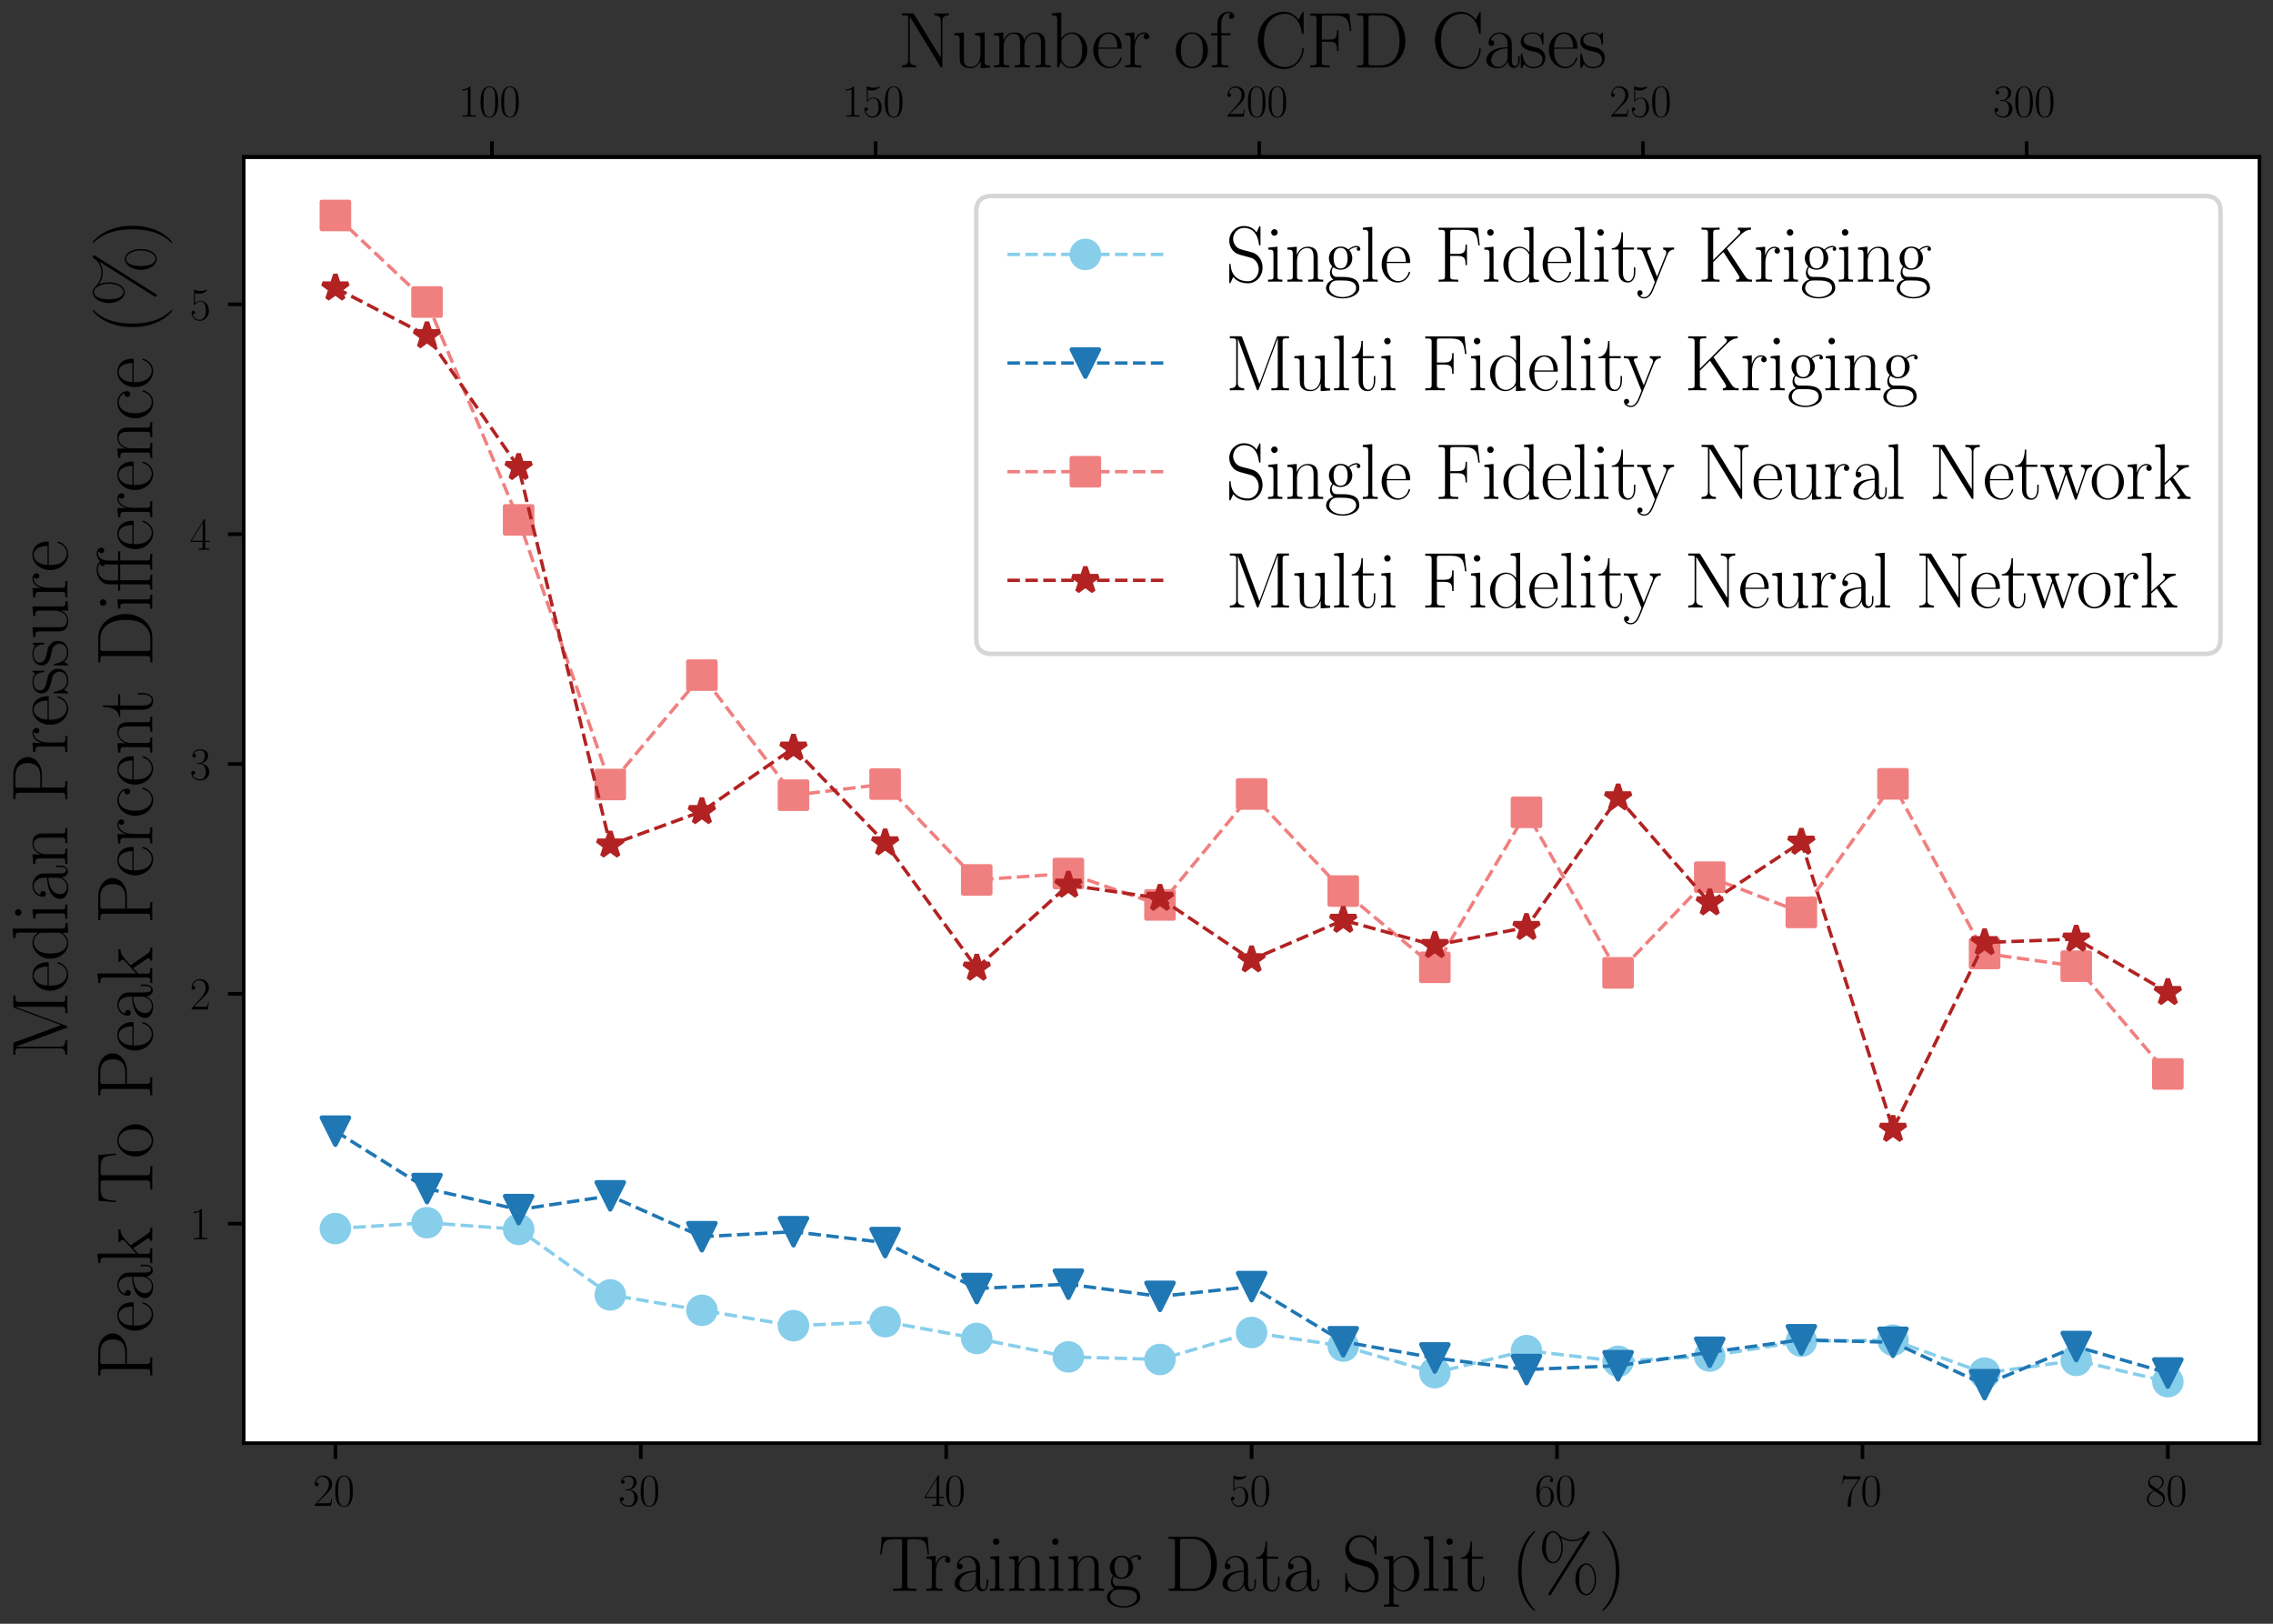 <?xml version="1.0" encoding="utf-8" standalone="no"?>
<!DOCTYPE svg PUBLIC "-//W3C//DTD SVG 1.1//EN"
  "http://www.w3.org/Graphics/SVG/1.1/DTD/svg11.dtd">
<svg height="360pt" version="1.1" viewBox="0 0 504 360" width="504pt" xmlns="http://www.w3.org/2000/svg" xmlns:xlink="http://www.w3.org/1999/xlink">
 <rect x="0" y="0" width="504" height="360" fill="#333333" stroke="none"/>
 <defs>
  <style type="text/css">*{stroke-linecap:butt;stroke-linejoin:round;}</style>
 </defs>
 <g id="figure_1">
  <g id="patch_1">
   <path d="M 0 360 
L 504 360 
L 504 0 
L 0 0 
z
" style="fill:none;"/>
  </g>
  <g id="axes_1">
   <g id="patch_2">
    <path d="M 54.05 319.959 
L 501 319.959 
L 501 34.811 
L 54.05 34.811 
z
" style="fill:#ffffff;"/>
   </g>
   <g id="line2d_1">
    <path clip-path="url(#p00f077d05e)" d="M 74.366 272.392 
L 94.682 271.087 
L 114.998 272.561 
L 135.314 287.096 
L 155.63 290.507 
L 175.945 293.921 
L 196.261 293.035 
L 216.577 296.75 
L 236.893 300.837 
L 257.209 301.404 
L 277.525 295.428 
L 297.841 298.438 
L 318.157 304.341 
L 338.473 299.445 
L 358.788 301.809 
L 379.104 300.659 
L 399.42 297.358 
L 419.736 297.127 
L 440.052 304.435 
L 460.368 301.604 
L 480.684 306.326 
" style="fill:none;stroke:#87ceeb;stroke-dasharray:2.775,1.2;stroke-dashoffset:0;stroke-width:0.75;"/>
    <defs>
     <path d="M 0 3 
C 0.796 3 1.559 2.684 2.121 2.121 
C 2.684 1.559 3 0.796 3 0 
C 3 -0.796 2.684 -1.559 2.121 -2.121 
C 1.559 -2.684 0.796 -3 0 -3 
C -0.796 -3 -1.559 -2.684 -2.121 -2.121 
C -2.684 -1.559 -3 -0.796 -3 0 
C -3 0.796 -2.684 1.559 -2.121 2.121 
C -1.559 2.684 -0.796 3 0 3 
z
" id="m587e34071e" style="stroke:#87ceeb;"/>
    </defs>
    <g clip-path="url(#p00f077d05e)">
     <use style="fill:#87ceeb;stroke:#87ceeb;" x="74.366" xlink:href="#m587e34071e" y="272.392"/>
     <use style="fill:#87ceeb;stroke:#87ceeb;" x="94.682" xlink:href="#m587e34071e" y="271.087"/>
     <use style="fill:#87ceeb;stroke:#87ceeb;" x="114.998" xlink:href="#m587e34071e" y="272.561"/>
     <use style="fill:#87ceeb;stroke:#87ceeb;" x="135.314" xlink:href="#m587e34071e" y="287.096"/>
     <use style="fill:#87ceeb;stroke:#87ceeb;" x="155.63" xlink:href="#m587e34071e" y="290.507"/>
     <use style="fill:#87ceeb;stroke:#87ceeb;" x="175.945" xlink:href="#m587e34071e" y="293.921"/>
     <use style="fill:#87ceeb;stroke:#87ceeb;" x="196.261" xlink:href="#m587e34071e" y="293.035"/>
     <use style="fill:#87ceeb;stroke:#87ceeb;" x="216.577" xlink:href="#m587e34071e" y="296.75"/>
     <use style="fill:#87ceeb;stroke:#87ceeb;" x="236.893" xlink:href="#m587e34071e" y="300.837"/>
     <use style="fill:#87ceeb;stroke:#87ceeb;" x="257.209" xlink:href="#m587e34071e" y="301.404"/>
     <use style="fill:#87ceeb;stroke:#87ceeb;" x="277.525" xlink:href="#m587e34071e" y="295.428"/>
     <use style="fill:#87ceeb;stroke:#87ceeb;" x="297.841" xlink:href="#m587e34071e" y="298.438"/>
     <use style="fill:#87ceeb;stroke:#87ceeb;" x="318.157" xlink:href="#m587e34071e" y="304.341"/>
     <use style="fill:#87ceeb;stroke:#87ceeb;" x="338.473" xlink:href="#m587e34071e" y="299.445"/>
     <use style="fill:#87ceeb;stroke:#87ceeb;" x="358.788" xlink:href="#m587e34071e" y="301.809"/>
     <use style="fill:#87ceeb;stroke:#87ceeb;" x="379.104" xlink:href="#m587e34071e" y="300.659"/>
     <use style="fill:#87ceeb;stroke:#87ceeb;" x="399.42" xlink:href="#m587e34071e" y="297.358"/>
     <use style="fill:#87ceeb;stroke:#87ceeb;" x="419.736" xlink:href="#m587e34071e" y="297.127"/>
     <use style="fill:#87ceeb;stroke:#87ceeb;" x="440.052" xlink:href="#m587e34071e" y="304.435"/>
     <use style="fill:#87ceeb;stroke:#87ceeb;" x="460.368" xlink:href="#m587e34071e" y="301.604"/>
     <use style="fill:#87ceeb;stroke:#87ceeb;" x="480.684" xlink:href="#m587e34071e" y="306.326"/>
    </g>
   </g>
   <g id="line2d_2">
    <path clip-path="url(#p00f077d05e)" d="M 74.366 250.795 
L 94.682 263.523 
L 114.998 268.183 
L 135.314 265.133 
L 155.63 274.191 
L 175.945 273.086 
L 196.261 275.496 
L 216.577 285.681 
L 236.893 284.716 
L 257.209 287.423 
L 277.525 285.258 
L 297.841 297.48 
L 318.157 301.074 
L 338.473 303.646 
L 358.788 302.795 
L 379.104 299.815 
L 399.42 297.046 
L 419.736 297.607 
L 440.052 306.997 
L 460.368 298.547 
L 480.684 304.414 
" style="fill:none;stroke:#1f77b4;stroke-dasharray:2.775,1.2;stroke-dashoffset:0;stroke-width:0.75;"/>
    <defs>
     <path d="M -0 3 
L 3 -3 
L -3 -3 
z
" id="m15347077dc" style="stroke:#1f77b4;stroke-linejoin:miter;"/>
    </defs>
    <g clip-path="url(#p00f077d05e)">
     <use style="fill:#1f77b4;stroke:#1f77b4;stroke-linejoin:miter;" x="74.366" xlink:href="#m15347077dc" y="250.795"/>
     <use style="fill:#1f77b4;stroke:#1f77b4;stroke-linejoin:miter;" x="94.682" xlink:href="#m15347077dc" y="263.523"/>
     <use style="fill:#1f77b4;stroke:#1f77b4;stroke-linejoin:miter;" x="114.998" xlink:href="#m15347077dc" y="268.183"/>
     <use style="fill:#1f77b4;stroke:#1f77b4;stroke-linejoin:miter;" x="135.314" xlink:href="#m15347077dc" y="265.133"/>
     <use style="fill:#1f77b4;stroke:#1f77b4;stroke-linejoin:miter;" x="155.63" xlink:href="#m15347077dc" y="274.191"/>
     <use style="fill:#1f77b4;stroke:#1f77b4;stroke-linejoin:miter;" x="175.945" xlink:href="#m15347077dc" y="273.086"/>
     <use style="fill:#1f77b4;stroke:#1f77b4;stroke-linejoin:miter;" x="196.261" xlink:href="#m15347077dc" y="275.496"/>
     <use style="fill:#1f77b4;stroke:#1f77b4;stroke-linejoin:miter;" x="216.577" xlink:href="#m15347077dc" y="285.681"/>
     <use style="fill:#1f77b4;stroke:#1f77b4;stroke-linejoin:miter;" x="236.893" xlink:href="#m15347077dc" y="284.716"/>
     <use style="fill:#1f77b4;stroke:#1f77b4;stroke-linejoin:miter;" x="257.209" xlink:href="#m15347077dc" y="287.423"/>
     <use style="fill:#1f77b4;stroke:#1f77b4;stroke-linejoin:miter;" x="277.525" xlink:href="#m15347077dc" y="285.258"/>
     <use style="fill:#1f77b4;stroke:#1f77b4;stroke-linejoin:miter;" x="297.841" xlink:href="#m15347077dc" y="297.48"/>
     <use style="fill:#1f77b4;stroke:#1f77b4;stroke-linejoin:miter;" x="318.157" xlink:href="#m15347077dc" y="301.074"/>
     <use style="fill:#1f77b4;stroke:#1f77b4;stroke-linejoin:miter;" x="338.473" xlink:href="#m15347077dc" y="303.646"/>
     <use style="fill:#1f77b4;stroke:#1f77b4;stroke-linejoin:miter;" x="358.788" xlink:href="#m15347077dc" y="302.795"/>
     <use style="fill:#1f77b4;stroke:#1f77b4;stroke-linejoin:miter;" x="379.104" xlink:href="#m15347077dc" y="299.815"/>
     <use style="fill:#1f77b4;stroke:#1f77b4;stroke-linejoin:miter;" x="399.42" xlink:href="#m15347077dc" y="297.046"/>
     <use style="fill:#1f77b4;stroke:#1f77b4;stroke-linejoin:miter;" x="419.736" xlink:href="#m15347077dc" y="297.607"/>
     <use style="fill:#1f77b4;stroke:#1f77b4;stroke-linejoin:miter;" x="440.052" xlink:href="#m15347077dc" y="306.997"/>
     <use style="fill:#1f77b4;stroke:#1f77b4;stroke-linejoin:miter;" x="460.368" xlink:href="#m15347077dc" y="298.547"/>
     <use style="fill:#1f77b4;stroke:#1f77b4;stroke-linejoin:miter;" x="480.684" xlink:href="#m15347077dc" y="304.414"/>
    </g>
   </g>
   <g id="line2d_3">
    <path clip-path="url(#p00f077d05e)" d="M 74.366 47.772 
L 94.682 66.964 
L 114.998 115.263 
L 135.314 173.933 
L 155.63 149.681 
L 175.945 176.3 
L 196.261 173.839 
L 216.577 195.086 
L 236.893 193.659 
L 257.209 200.632 
L 277.525 176.033 
L 297.841 197.561 
L 318.157 214.463 
L 338.473 180.101 
L 358.788 215.693 
L 379.104 194.479 
L 399.42 202.289 
L 419.736 173.787 
L 440.052 211.396 
L 460.368 214.213 
L 480.684 238.106 
" style="fill:none;stroke:#f08080;stroke-dasharray:2.775,1.2;stroke-dashoffset:0;stroke-width:0.75;"/>
    <defs>
     <path d="M -3 3 
L 3 3 
L 3 -3 
L -3 -3 
z
" id="mf74785adb4" style="stroke:#f08080;stroke-linejoin:miter;"/>
    </defs>
    <g clip-path="url(#p00f077d05e)">
     <use style="fill:#f08080;stroke:#f08080;stroke-linejoin:miter;" x="74.366" xlink:href="#mf74785adb4" y="47.772"/>
     <use style="fill:#f08080;stroke:#f08080;stroke-linejoin:miter;" x="94.682" xlink:href="#mf74785adb4" y="66.964"/>
     <use style="fill:#f08080;stroke:#f08080;stroke-linejoin:miter;" x="114.998" xlink:href="#mf74785adb4" y="115.263"/>
     <use style="fill:#f08080;stroke:#f08080;stroke-linejoin:miter;" x="135.314" xlink:href="#mf74785adb4" y="173.933"/>
     <use style="fill:#f08080;stroke:#f08080;stroke-linejoin:miter;" x="155.63" xlink:href="#mf74785adb4" y="149.681"/>
     <use style="fill:#f08080;stroke:#f08080;stroke-linejoin:miter;" x="175.945" xlink:href="#mf74785adb4" y="176.3"/>
     <use style="fill:#f08080;stroke:#f08080;stroke-linejoin:miter;" x="196.261" xlink:href="#mf74785adb4" y="173.839"/>
     <use style="fill:#f08080;stroke:#f08080;stroke-linejoin:miter;" x="216.577" xlink:href="#mf74785adb4" y="195.086"/>
     <use style="fill:#f08080;stroke:#f08080;stroke-linejoin:miter;" x="236.893" xlink:href="#mf74785adb4" y="193.659"/>
     <use style="fill:#f08080;stroke:#f08080;stroke-linejoin:miter;" x="257.209" xlink:href="#mf74785adb4" y="200.632"/>
     <use style="fill:#f08080;stroke:#f08080;stroke-linejoin:miter;" x="277.525" xlink:href="#mf74785adb4" y="176.033"/>
     <use style="fill:#f08080;stroke:#f08080;stroke-linejoin:miter;" x="297.841" xlink:href="#mf74785adb4" y="197.561"/>
     <use style="fill:#f08080;stroke:#f08080;stroke-linejoin:miter;" x="318.157" xlink:href="#mf74785adb4" y="214.463"/>
     <use style="fill:#f08080;stroke:#f08080;stroke-linejoin:miter;" x="338.473" xlink:href="#mf74785adb4" y="180.101"/>
     <use style="fill:#f08080;stroke:#f08080;stroke-linejoin:miter;" x="358.788" xlink:href="#mf74785adb4" y="215.693"/>
     <use style="fill:#f08080;stroke:#f08080;stroke-linejoin:miter;" x="379.104" xlink:href="#mf74785adb4" y="194.479"/>
     <use style="fill:#f08080;stroke:#f08080;stroke-linejoin:miter;" x="399.42" xlink:href="#mf74785adb4" y="202.289"/>
     <use style="fill:#f08080;stroke:#f08080;stroke-linejoin:miter;" x="419.736" xlink:href="#mf74785adb4" y="173.787"/>
     <use style="fill:#f08080;stroke:#f08080;stroke-linejoin:miter;" x="440.052" xlink:href="#mf74785adb4" y="211.396"/>
     <use style="fill:#f08080;stroke:#f08080;stroke-linejoin:miter;" x="460.368" xlink:href="#mf74785adb4" y="214.213"/>
     <use style="fill:#f08080;stroke:#f08080;stroke-linejoin:miter;" x="480.684" xlink:href="#mf74785adb4" y="238.106"/>
    </g>
   </g>
   <g id="line2d_4">
    <path clip-path="url(#p00f077d05e)" d="M 74.366 63.819 
L 94.682 74.411 
L 114.998 103.62 
L 135.314 187.324 
L 155.63 179.914 
L 175.945 165.841 
L 196.261 186.843 
L 216.577 214.626 
L 236.893 196.222 
L 257.209 199.141 
L 277.525 212.777 
L 297.841 204.017 
L 318.157 209.6 
L 338.473 205.604 
L 358.788 176.865 
L 379.104 200.144 
L 399.42 186.701 
L 419.736 250.353 
L 440.052 208.967 
L 460.368 208.195 
L 480.684 220.022 
" style="fill:none;stroke:#b22222;stroke-dasharray:2.775,1.2;stroke-dashoffset:0;stroke-width:0.75;"/>
    <defs>
     <path d="M 0 -3 
L -0.674 -0.927 
L -2.853 -0.927 
L -1.09 0.354 
L -1.763 2.427 
L -0 1.146 
L 1.763 2.427 
L 1.09 0.354 
L 2.853 -0.927 
L 0.674 -0.927 
z
" id="m66cb0c67ca" style="stroke:#b22222;stroke-linejoin:bevel;"/>
    </defs>
    <g clip-path="url(#p00f077d05e)">
     <use style="fill:#b22222;stroke:#b22222;stroke-linejoin:bevel;" x="74.366" xlink:href="#m66cb0c67ca" y="63.819"/>
     <use style="fill:#b22222;stroke:#b22222;stroke-linejoin:bevel;" x="94.682" xlink:href="#m66cb0c67ca" y="74.411"/>
     <use style="fill:#b22222;stroke:#b22222;stroke-linejoin:bevel;" x="114.998" xlink:href="#m66cb0c67ca" y="103.62"/>
     <use style="fill:#b22222;stroke:#b22222;stroke-linejoin:bevel;" x="135.314" xlink:href="#m66cb0c67ca" y="187.324"/>
     <use style="fill:#b22222;stroke:#b22222;stroke-linejoin:bevel;" x="155.63" xlink:href="#m66cb0c67ca" y="179.914"/>
     <use style="fill:#b22222;stroke:#b22222;stroke-linejoin:bevel;" x="175.945" xlink:href="#m66cb0c67ca" y="165.841"/>
     <use style="fill:#b22222;stroke:#b22222;stroke-linejoin:bevel;" x="196.261" xlink:href="#m66cb0c67ca" y="186.843"/>
     <use style="fill:#b22222;stroke:#b22222;stroke-linejoin:bevel;" x="216.577" xlink:href="#m66cb0c67ca" y="214.626"/>
     <use style="fill:#b22222;stroke:#b22222;stroke-linejoin:bevel;" x="236.893" xlink:href="#m66cb0c67ca" y="196.222"/>
     <use style="fill:#b22222;stroke:#b22222;stroke-linejoin:bevel;" x="257.209" xlink:href="#m66cb0c67ca" y="199.141"/>
     <use style="fill:#b22222;stroke:#b22222;stroke-linejoin:bevel;" x="277.525" xlink:href="#m66cb0c67ca" y="212.777"/>
     <use style="fill:#b22222;stroke:#b22222;stroke-linejoin:bevel;" x="297.841" xlink:href="#m66cb0c67ca" y="204.017"/>
     <use style="fill:#b22222;stroke:#b22222;stroke-linejoin:bevel;" x="318.157" xlink:href="#m66cb0c67ca" y="209.6"/>
     <use style="fill:#b22222;stroke:#b22222;stroke-linejoin:bevel;" x="338.473" xlink:href="#m66cb0c67ca" y="205.604"/>
     <use style="fill:#b22222;stroke:#b22222;stroke-linejoin:bevel;" x="358.788" xlink:href="#m66cb0c67ca" y="176.865"/>
     <use style="fill:#b22222;stroke:#b22222;stroke-linejoin:bevel;" x="379.104" xlink:href="#m66cb0c67ca" y="200.144"/>
     <use style="fill:#b22222;stroke:#b22222;stroke-linejoin:bevel;" x="399.42" xlink:href="#m66cb0c67ca" y="186.701"/>
     <use style="fill:#b22222;stroke:#b22222;stroke-linejoin:bevel;" x="419.736" xlink:href="#m66cb0c67ca" y="250.353"/>
     <use style="fill:#b22222;stroke:#b22222;stroke-linejoin:bevel;" x="440.052" xlink:href="#m66cb0c67ca" y="208.967"/>
     <use style="fill:#b22222;stroke:#b22222;stroke-linejoin:bevel;" x="460.368" xlink:href="#m66cb0c67ca" y="208.195"/>
     <use style="fill:#b22222;stroke:#b22222;stroke-linejoin:bevel;" x="480.684" xlink:href="#m66cb0c67ca" y="220.022"/>
    </g>
   </g>
   <g id="axes_2">
    <g id="patch_3">
     <path d="M 54.05 34.811 
L 501 34.811 
L 501 34.811 
L 54.05 34.811 
z
" style="fill:#ffffff;"/>
    </g>
    <g id="matplotlib.axis_1">
     <g id="xtick_1">
      <g id="line2d_5">
       <defs>
        <path d="M 0 0 
L 0 -3.5 
" id="m802077aced" style="stroke:#000000;stroke-width:0.8;"/>
       </defs>
       <g>
        <use style="stroke:#000000;stroke-width:0.8;" x="109.076" xlink:href="#m802077aced" y="34.811"/>
       </g>
      </g>
      <g id="text_1">
       <!-- $\mathdefault{100}$ -->
       <g transform="translate(101.604 25.874)scale(0.1 -0.1)">
        <defs>
         <path d="M 1702 4083 
C 1702 4217 1696 4224 1606 4224 
C 1357 3927 979 3833 621 3820 
C 602 3820 570 3820 563 3808 
C 557 3795 557 3782 557 3648 
C 755 3648 1088 3686 1344 3839 
L 1344 467 
C 1344 243 1331 166 781 166 
L 589 166 
L 589 0 
C 896 6 1216 12 1523 12 
C 1830 12 2150 6 2458 0 
L 2458 166 
L 2266 166 
C 1715 166 1702 236 1702 467 
L 1702 4083 
z
" id="CMR17-31" transform="scale(0.016)"/>
         <path d="M 2688 2038 
C 2688 2430 2682 3099 2413 3613 
C 2176 4063 1798 4224 1466 4224 
C 1158 4224 768 4082 525 3620 
C 269 3137 243 2539 243 2038 
C 243 1671 250 1112 448 623 
C 723 -39 1216 -128 1466 -128 
C 1760 -128 2208 -7 2470 604 
C 2662 1048 2688 1568 2688 2038 
z
M 1466 -26 
C 1056 -26 813 328 723 816 
C 653 1196 653 1749 653 2109 
C 653 2604 653 3015 736 3407 
C 858 3954 1216 4121 1466 4121 
C 1728 4121 2067 3947 2189 3420 
C 2272 3054 2278 2623 2278 2109 
C 2278 1691 2278 1176 2202 797 
C 2067 96 1690 -26 1466 -26 
z
" id="CMR17-30" transform="scale(0.016)"/>
        </defs>
        <use transform="scale(0.996)" xlink:href="#CMR17-31"/>
        <use transform="translate(45.69 0)scale(0.996)" xlink:href="#CMR17-30"/>
        <use transform="translate(91.381 0)scale(0.996)" xlink:href="#CMR17-30"/>
       </g>
      </g>
     </g>
     <g id="xtick_2">
      <g id="line2d_6">
       <g>
        <use style="stroke:#000000;stroke-width:0.8;" x="194.151" xlink:href="#m802077aced" y="34.811"/>
       </g>
      </g>
      <g id="text_2">
       <!-- $\mathdefault{150}$ -->
       <g transform="translate(186.679 25.874)scale(0.1 -0.1)">
        <defs>
         <path d="M 730 3750 
C 794 3724 1056 3641 1325 3641 
C 1920 3641 2246 3961 2432 4140 
C 2432 4191 2432 4224 2394 4224 
C 2387 4224 2374 4224 2323 4198 
C 2099 4102 1837 4032 1517 4032 
C 1325 4032 1037 4055 723 4191 
C 653 4224 640 4224 634 4224 
C 602 4224 595 4217 595 4090 
L 595 2231 
C 595 2113 595 2080 659 2080 
C 691 2080 704 2093 736 2139 
C 941 2435 1222 2560 1542 2560 
C 1766 2560 2246 2415 2246 1293 
C 2246 1087 2246 716 2054 422 
C 1894 159 1645 25 1370 25 
C 947 25 518 319 403 812 
C 429 806 480 793 506 793 
C 589 793 749 838 749 1036 
C 749 1209 627 1280 506 1280 
C 358 1280 262 1190 262 1011 
C 262 454 704 -128 1382 -128 
C 2042 -128 2669 441 2669 1267 
C 2669 2054 2170 2662 1549 2662 
C 1222 2662 947 2540 730 2304 
L 730 3750 
z
" id="CMR17-35" transform="scale(0.016)"/>
        </defs>
        <use transform="scale(0.996)" xlink:href="#CMR17-31"/>
        <use transform="translate(45.69 0)scale(0.996)" xlink:href="#CMR17-35"/>
        <use transform="translate(91.381 0)scale(0.996)" xlink:href="#CMR17-30"/>
       </g>
      </g>
     </g>
     <g id="xtick_3">
      <g id="line2d_7">
       <g>
        <use style="stroke:#000000;stroke-width:0.8;" x="279.226" xlink:href="#m802077aced" y="34.811"/>
       </g>
      </g>
      <g id="text_3">
       <!-- $\mathdefault{200}$ -->
       <g transform="translate(271.754 25.874)scale(0.1 -0.1)">
        <defs>
         <path d="M 2669 990 
L 2554 990 
C 2490 537 2438 460 2413 422 
C 2381 371 1920 371 1830 371 
L 602 371 
C 832 620 1280 1073 1824 1596 
C 2214 1966 2669 2400 2669 3033 
C 2669 3788 2067 4224 1395 4224 
C 691 4224 262 3603 262 3027 
C 262 2777 448 2745 525 2745 
C 589 2745 781 2783 781 3007 
C 781 3206 614 3264 525 3264 
C 486 3264 448 3257 422 3244 
C 544 3788 915 4057 1306 4057 
C 1862 4057 2227 3616 2227 3033 
C 2227 2477 1901 1998 1536 1583 
L 262 147 
L 262 0 
L 2515 0 
L 2669 990 
z
" id="CMR17-32" transform="scale(0.016)"/>
        </defs>
        <use transform="scale(0.996)" xlink:href="#CMR17-32"/>
        <use transform="translate(45.69 0)scale(0.996)" xlink:href="#CMR17-30"/>
        <use transform="translate(91.381 0)scale(0.996)" xlink:href="#CMR17-30"/>
       </g>
      </g>
     </g>
     <g id="xtick_4">
      <g id="line2d_8">
       <g>
        <use style="stroke:#000000;stroke-width:0.8;" x="364.301" xlink:href="#m802077aced" y="34.811"/>
       </g>
      </g>
      <g id="text_4">
       <!-- $\mathdefault{250}$ -->
       <g transform="translate(356.829 25.874)scale(0.1 -0.1)">
        <use transform="scale(0.996)" xlink:href="#CMR17-32"/>
        <use transform="translate(45.69 0)scale(0.996)" xlink:href="#CMR17-35"/>
        <use transform="translate(91.381 0)scale(0.996)" xlink:href="#CMR17-30"/>
       </g>
      </g>
     </g>
     <g id="xtick_5">
      <g id="line2d_9">
       <g>
        <use style="stroke:#000000;stroke-width:0.8;" x="449.376" xlink:href="#m802077aced" y="34.811"/>
       </g>
      </g>
      <g id="text_5">
       <!-- $\mathdefault{300}$ -->
       <g transform="translate(441.904 25.874)scale(0.1 -0.1)">
        <defs>
         <path d="M 1414 2176 
C 1984 2176 2234 1673 2234 1094 
C 2234 322 1824 25 1453 25 
C 1114 25 563 193 390 691 
C 422 678 454 678 486 678 
C 640 678 755 780 755 947 
C 755 1132 614 1216 486 1216 
C 378 1216 211 1164 211 927 
C 211 335 787 -128 1466 -128 
C 2176 -128 2720 432 2720 1087 
C 2720 1718 2208 2176 1600 2246 
C 2086 2347 2554 2776 2554 3353 
C 2554 3856 2048 4224 1472 4224 
C 890 4224 378 3862 378 3347 
C 378 3123 544 3084 627 3084 
C 762 3084 877 3167 877 3334 
C 877 3500 762 3584 627 3584 
C 602 3584 570 3584 544 3571 
C 730 3999 1235 4076 1459 4076 
C 1683 4076 2106 3966 2106 3347 
C 2106 3167 2080 2851 1862 2574 
C 1670 2329 1453 2316 1242 2297 
C 1210 2297 1062 2284 1037 2284 
C 992 2278 966 2272 966 2227 
C 966 2182 973 2176 1101 2176 
L 1414 2176 
z
" id="CMR17-33" transform="scale(0.016)"/>
        </defs>
        <use transform="scale(0.996)" xlink:href="#CMR17-33"/>
        <use transform="translate(45.69 0)scale(0.996)" xlink:href="#CMR17-30"/>
        <use transform="translate(91.381 0)scale(0.996)" xlink:href="#CMR17-30"/>
       </g>
      </g>
     </g>
     <g id="text_6">
      <!-- Number of CFD Cases -->
      <g transform="translate(199.064 14.955)scale(0.173 -0.173)">
       <defs>
        <path d="M 1312 4275 
C 1267 4345 1261 4352 1139 4352 
L 326 4352 
L 326 4185 
L 448 4185 
C 704 4185 819 4153 838 4147 
L 838 624 
C 838 465 838 166 326 166 
L 326 0 
C 474 12 742 12 902 12 
C 1062 12 1331 12 1478 0 
L 1478 166 
C 966 166 966 465 966 624 
L 966 4057 
C 1011 4019 1011 4007 1056 3943 
L 3430 76 
C 3475 0 3494 0 3526 0 
C 3590 0 3590 19 3590 140 
L 3590 3726 
C 3590 3885 3590 4185 4102 4185 
L 4102 4352 
C 3955 4339 3686 4339 3526 4339 
C 3366 4339 3098 4339 2950 4352 
L 2950 4185 
C 3462 4185 3462 3885 3462 3726 
L 3462 777 
L 1312 4275 
z
" id="CMR17-4e" transform="scale(0.016)"/>
        <path d="M 1882 2745 
L 1882 2579 
C 2259 2579 2317 2540 2317 2229 
L 2317 1053 
C 2317 510 2029 38 1555 38 
C 1030 38 986 355 986 691 
L 986 2816 
L 211 2745 
L 211 2579 
C 467 2579 640 2579 646 2320 
L 646 1079 
C 646 646 646 368 813 187 
C 896 103 1056 -64 1517 -64 
C 2061 -64 2272 400 2323 536 
L 2330 536 
L 2330 -64 
L 3091 -13 
L 3091 154 
C 2714 154 2656 193 2656 503 
L 2656 2816 
L 1882 2745 
z
" id="CMR17-75" transform="scale(0.016)"/>
        <path d="M 4326 1954 
C 4326 2276 4269 2816 3507 2816 
C 3072 2816 2771 2520 2656 2173 
L 2650 2173 
C 2573 2700 2195 2816 1837 2816 
C 1331 2816 1069 2424 973 2166 
L 966 2166 
L 966 2816 
L 211 2745 
L 211 2578 
C 589 2578 646 2540 646 2231 
L 646 443 
C 646 198 621 166 211 166 
L 211 0 
C 365 12 646 12 813 12 
C 979 12 1267 12 1421 0 
L 1421 166 
C 1011 166 986 192 986 443 
L 986 1678 
C 986 2269 1344 2713 1792 2713 
C 2266 2713 2317 2289 2317 1980 
L 2317 443 
C 2317 198 2291 166 1882 166 
L 1882 0 
C 2035 12 2317 12 2483 12 
C 2650 12 2938 12 3091 0 
L 3091 166 
C 2682 166 2656 192 2656 443 
L 2656 1678 
C 2656 2269 3014 2713 3462 2713 
C 3936 2713 3987 2289 3987 1980 
L 3987 443 
C 3987 198 3962 166 3552 166 
L 3552 0 
C 3706 12 3987 12 4154 12 
C 4320 12 4608 12 4762 0 
L 4762 166 
C 4352 166 4326 192 4326 443 
L 4326 1954 
z
" id="CMR17-6d" transform="scale(0.016)"/>
        <path d="M 960 4416 
L 198 4345 
L 198 4179 
C 576 4179 634 4141 634 3843 
L 634 -13 
L 749 -13 
L 934 445 
C 1120 141 1395 -64 1766 -64 
C 2406 -64 3053 503 3053 1382 
C 3053 2209 2477 2816 1830 2816 
C 1434 2816 1152 2603 960 2351 
L 960 4416 
z
M 973 2022 
C 973 2138 973 2157 1062 2293 
C 1312 2681 1670 2713 1792 2713 
C 1984 2713 2643 2610 2643 1388 
C 2643 109 1888 38 1734 38 
C 1536 38 1248 115 1043 490 
C 973 613 973 626 973 742 
L 973 2022 
z
" id="CMR17-62" transform="scale(0.016)"/>
        <path d="M 2438 1503 
C 2464 1529 2464 1542 2464 1606 
C 2464 2251 2118 2816 1389 2816 
C 710 2816 173 2175 173 1394 
C 173 554 781 -64 1459 -64 
C 2176 -64 2458 619 2458 755 
C 2458 800 2419 800 2406 800 
C 2362 800 2355 787 2330 709 
C 2189 270 1837 51 1504 51 
C 1229 51 954 206 781 490 
C 582 819 582 1200 582 1503 
L 2438 1503 
z
M 589 1600 
C 634 2511 1126 2713 1382 2713 
C 1818 2713 2112 2308 2118 1600 
L 589 1600 
z
" id="CMR17-65" transform="scale(0.016)"/>
        <path d="M 960 1517 
C 960 2134 1222 2713 1702 2713 
C 1747 2713 1792 2707 1837 2687 
C 1837 2687 1696 2642 1696 2475 
C 1696 2321 1818 2257 1914 2257 
C 1990 2257 2131 2302 2131 2482 
C 2131 2687 1926 2816 1709 2816 
C 1222 2816 1011 2340 947 2115 
L 941 2115 
L 941 2816 
L 198 2745 
L 198 2578 
C 576 2578 634 2540 634 2231 
L 634 443 
C 634 198 608 166 198 166 
L 198 0 
C 352 12 646 12 813 12 
C 998 12 1325 12 1498 0 
L 1498 166 
C 1037 166 960 166 960 455 
L 960 1517 
z
" id="CMR17-72" transform="scale(0.016)"/>
        <path d="M 2758 1356 
C 2758 2176 2163 2816 1466 2816 
C 768 2816 173 2176 173 1356 
C 173 550 768 -64 1466 -64 
C 2163 -64 2758 550 2758 1356 
z
M 1466 51 
C 1165 51 909 230 762 480 
C 602 768 582 1126 582 1408 
C 582 1676 595 2009 762 2297 
C 890 2508 1139 2713 1466 2713 
C 1754 2713 1997 2553 2150 2329 
C 2349 2028 2349 1606 2349 1408 
C 2349 1158 2336 774 2163 467 
C 1984 172 1709 51 1466 51 
z
" id="CMR17-6f" transform="scale(0.016)"/>
        <path d="M 979 2585 
L 1709 2585 
L 1709 2752 
L 966 2752 
L 966 3539 
C 966 4076 1235 4377 1510 4377 
C 1594 4377 1690 4363 1754 4339 
C 1702 4326 1568 4281 1568 4121 
C 1568 3955 1696 3904 1786 3904 
C 1875 3904 2003 3955 2003 4121 
C 2003 4353 1773 4480 1517 4480 
C 1152 4480 653 4211 653 3526 
L 653 2752 
L 141 2752 
L 141 2585 
L 653 2585 
L 653 441 
C 653 198 627 166 218 166 
L 218 0 
C 371 12 666 12 832 12 
C 1018 12 1344 12 1517 0 
L 1517 166 
C 1056 166 979 166 979 454 
L 979 2585 
z
" id="CMR17-66" transform="scale(0.016)"/>
        <path d="M 3974 4351 
C 3974 4467 3968 4473 3930 4473 
C 3904 4473 3898 4467 3853 4390 
L 3571 3849 
C 3258 4249 2874 4480 2381 4480 
C 1286 4480 294 3507 294 2179 
C 294 837 1286 -128 2387 -128 
C 3366 -128 3974 741 3974 1482 
C 3974 1547 3974 1573 3917 1573 
C 3866 1573 3866 1553 3859 1495 
C 3808 592 3168 38 2477 38 
C 1824 38 781 502 781 2179 
C 781 3862 1843 4313 2464 4313 
C 3187 4313 3712 3681 3834 2785 
C 3846 2707 3846 2695 3904 2695 
C 3974 2695 3974 2707 3974 2824 
L 3974 4351 
z
" id="CMR17-43" transform="scale(0.016)"/>
        <path d="M 3482 4339 
L 326 4339 
L 326 4172 
C 768 4172 838 4172 838 3883 
L 838 450 
C 838 166 768 166 326 166 
L 326 0 
C 512 12 870 12 1069 12 
C 1331 12 1638 12 1901 0 
L 1901 166 
L 1760 166 
C 1274 166 1261 229 1261 456 
L 1261 2073 
L 1837 2073 
C 2432 2073 2490 1865 2490 1334 
L 2605 1334 
L 2605 2991 
L 2490 2991 
C 2490 2451 2432 2240 1837 2240 
L 1261 2240 
L 1261 3922 
C 1261 4140 1274 4172 1530 4172 
L 2355 4172 
C 3322 4172 3430 3774 3520 2920 
L 3635 2920 
L 3482 4339 
z
" id="CMR17-46" transform="scale(0.016)"/>
        <path d="M 333 4352 
L 333 4185 
C 774 4185 845 4185 845 3898 
L 845 453 
C 845 166 774 166 333 166 
L 333 0 
L 2368 0 
C 3398 0 4224 943 4224 2140 
C 4224 3344 3411 4352 2368 4352 
L 333 4352 
z
M 1523 166 
C 1267 166 1254 198 1254 414 
L 1254 3936 
C 1254 4153 1267 4185 1523 4185 
L 2240 4185 
C 2771 4185 3750 3873 3750 2140 
C 3750 1242 3488 879 3366 707 
C 3213 510 2848 166 2240 166 
L 1523 166 
z
" id="CMR17-44" transform="scale(0.016)"/>
        <path d="M 2304 1656 
C 2304 2048 2304 2275 2035 2534 
C 1798 2751 1523 2816 1306 2816 
C 800 2816 435 2408 435 1977 
C 435 1740 627 1728 666 1728 
C 749 1728 896 1779 896 1958 
C 896 2118 774 2188 666 2188 
C 640 2188 608 2182 589 2176 
C 723 2594 1069 2713 1293 2713 
C 1613 2713 1965 2421 1965 1875 
L 1965 1632 
C 1587 1619 1133 1568 774 1373 
C 371 1147 256 822 256 576 
C 256 77 832 -64 1171 -64 
C 1523 -64 1850 135 1990 505 
C 2003 219 2182 -39 2464 -39 
C 2598 -39 2938 51 2938 563 
L 2938 926 
L 2822 926 
L 2822 557 
C 2822 161 2650 109 2566 109 
C 2304 109 2304 446 2304 732 
L 2304 1656 
z
M 1965 887 
C 1965 323 1568 38 1216 38 
C 896 38 646 278 646 576 
C 646 771 730 1114 1101 1322 
C 1408 1497 1760 1523 1965 1536 
L 1965 887 
z
" id="CMR17-61" transform="scale(0.016)"/>
        <path d="M 1978 2688 
C 1978 2803 1971 2809 1933 2809 
C 1907 2809 1901 2803 1824 2707 
C 1805 2681 1747 2617 1728 2592 
C 1523 2809 1235 2816 1126 2816 
C 416 2816 160 2444 160 2073 
C 160 1497 813 1363 998 1324 
C 1402 1241 1542 1216 1677 1100 
C 1760 1024 1901 883 1901 652 
C 1901 384 1747 38 1158 38 
C 602 38 403 460 288 1024 
C 269 1113 269 1120 218 1120 
C 166 1120 160 1113 160 985 
L 160 64 
C 160 -52 166 -58 205 -58 
C 237 -58 243 -52 275 0 
C 314 57 410 211 448 275 
C 576 102 800 -64 1158 -64 
C 1792 -64 2131 281 2131 780 
C 2131 1107 1958 1280 1875 1356 
C 1683 1555 1459 1600 1190 1651 
C 838 1728 390 1817 390 2208 
C 390 2374 480 2726 1126 2726 
C 1811 2726 1850 2086 1862 1881 
C 1869 1849 1901 1843 1920 1843 
C 1978 1843 1978 1862 1978 1971 
L 1978 2688 
z
" id="CMR17-73" transform="scale(0.016)"/>
       </defs>
       <use transform="scale(0.996)" xlink:href="#CMR17-4e"/>
       <use transform="translate(69.072 0)scale(0.996)" xlink:href="#CMR17-75"/>
       <use transform="translate(119.968 0)scale(0.996)" xlink:href="#CMR17-6d"/>
       <use transform="translate(194.285 0)scale(0.996)" xlink:href="#CMR17-62"/>
       <use transform="translate(247.783 0)scale(0.996)" xlink:href="#CMR17-65"/>
       <use transform="translate(288.268 0)scale(0.996)" xlink:href="#CMR17-72"/>
       <use transform="translate(353.625 0)scale(0.996)" xlink:href="#CMR17-6f"/>
       <use transform="translate(399.316 0)scale(0.996)" xlink:href="#CMR17-66"/>
       <use transform="translate(456.865 0)scale(0.996)" xlink:href="#CMR17-43"/>
       <use transform="translate(523.375 0)scale(0.996)" xlink:href="#CMR17-46"/>
       <use transform="translate(583.359 0)scale(0.996)" xlink:href="#CMR17-44"/>
       <use transform="translate(683.828 0)scale(0.996)" xlink:href="#CMR17-43"/>
       <use transform="translate(750.338 0)scale(0.996)" xlink:href="#CMR17-61"/>
       <use transform="translate(796.029 0)scale(0.996)" xlink:href="#CMR17-73"/>
       <use transform="translate(831.83 0)scale(0.996)" xlink:href="#CMR17-65"/>
       <use transform="translate(872.316 0)scale(0.996)" xlink:href="#CMR17-73"/>
      </g>
     </g>
    </g>
    <g id="matplotlib.axis_2"/>
    <g id="patch_4">
     <path d="M 54.05 34.811 
L 501 34.811 
" style="fill:none;stroke:#000000;stroke-linecap:square;stroke-linejoin:miter;stroke-width:0.8;"/>
    </g>
   </g>
   <g id="matplotlib.axis_3">
    <g id="xtick_6">
     <g id="line2d_10">
      <defs>
       <path d="M 0 0 
L 0 3.5 
" id="mfe141d5901" style="stroke:#000000;stroke-width:0.8;"/>
      </defs>
      <g>
       <use style="stroke:#000000;stroke-width:0.8;" x="74.366" xlink:href="#mfe141d5901" y="319.959"/>
      </g>
     </g>
     <g id="text_7">
      <!-- $\mathdefault{20}$ -->
      <g transform="translate(69.385 333.877)scale(0.1 -0.1)">
       <use transform="scale(0.996)" xlink:href="#CMR17-32"/>
       <use transform="translate(45.69 0)scale(0.996)" xlink:href="#CMR17-30"/>
      </g>
     </g>
    </g>
    <g id="xtick_7">
     <g id="line2d_11">
      <g>
       <use style="stroke:#000000;stroke-width:0.8;" x="142.086" xlink:href="#mfe141d5901" y="319.959"/>
      </g>
     </g>
     <g id="text_8">
      <!-- $\mathdefault{30}$ -->
      <g transform="translate(137.104 333.877)scale(0.1 -0.1)">
       <use transform="scale(0.996)" xlink:href="#CMR17-33"/>
       <use transform="translate(45.69 0)scale(0.996)" xlink:href="#CMR17-30"/>
      </g>
     </g>
    </g>
    <g id="xtick_8">
     <g id="line2d_12">
      <g>
       <use style="stroke:#000000;stroke-width:0.8;" x="209.805" xlink:href="#mfe141d5901" y="319.959"/>
      </g>
     </g>
     <g id="text_9">
      <!-- $\mathdefault{40}$ -->
      <g transform="translate(204.824 333.877)scale(0.1 -0.1)">
       <defs>
        <path d="M 2150 4147 
C 2150 4281 2144 4288 2029 4288 
L 128 1254 
L 128 1088 
L 1779 1088 
L 1779 460 
C 1779 230 1766 166 1318 166 
L 1197 166 
L 1197 0 
C 1402 12 1747 12 1965 12 
C 2182 12 2528 12 2733 0 
L 2733 166 
L 2611 166 
C 2163 166 2150 230 2150 460 
L 2150 1088 
L 2803 1088 
L 2803 1254 
L 2150 1254 
L 2150 4147 
z
M 1798 3723 
L 1798 1254 
L 256 1254 
L 1798 3723 
z
" id="CMR17-34" transform="scale(0.016)"/>
       </defs>
       <use transform="scale(0.996)" xlink:href="#CMR17-34"/>
       <use transform="translate(45.69 0)scale(0.996)" xlink:href="#CMR17-30"/>
      </g>
     </g>
    </g>
    <g id="xtick_9">
     <g id="line2d_13">
      <g>
       <use style="stroke:#000000;stroke-width:0.8;" x="277.525" xlink:href="#mfe141d5901" y="319.959"/>
      </g>
     </g>
     <g id="text_10">
      <!-- $\mathdefault{50}$ -->
      <g transform="translate(272.544 333.877)scale(0.1 -0.1)">
       <use transform="scale(0.996)" xlink:href="#CMR17-35"/>
       <use transform="translate(45.69 0)scale(0.996)" xlink:href="#CMR17-30"/>
      </g>
     </g>
    </g>
    <g id="xtick_10">
     <g id="line2d_14">
      <g>
       <use style="stroke:#000000;stroke-width:0.8;" x="345.245" xlink:href="#mfe141d5901" y="319.959"/>
      </g>
     </g>
     <g id="text_11">
      <!-- $\mathdefault{60}$ -->
      <g transform="translate(340.263 333.877)scale(0.1 -0.1)">
       <defs>
        <path d="M 678 2198 
C 678 3712 1395 4076 1811 4076 
C 1946 4076 2272 4049 2400 3782 
C 2298 3782 2106 3782 2106 3558 
C 2106 3385 2246 3328 2336 3328 
C 2394 3328 2566 3353 2566 3571 
C 2566 3987 2246 4224 1805 4224 
C 1043 4224 243 3411 243 2011 
C 243 257 966 -128 1478 -128 
C 2099 -128 2688 431 2688 1295 
C 2688 2101 2170 2688 1517 2688 
C 1126 2688 838 2430 678 1979 
L 678 2198 
z
M 1478 25 
C 691 25 691 1212 691 1450 
C 691 1914 909 2585 1504 2585 
C 1613 2585 1926 2585 2138 2140 
C 2253 1889 2253 1624 2253 1302 
C 2253 954 2253 696 2118 438 
C 1978 173 1773 25 1478 25 
z
" id="CMR17-36" transform="scale(0.016)"/>
       </defs>
       <use transform="scale(0.996)" xlink:href="#CMR17-36"/>
       <use transform="translate(45.69 0)scale(0.996)" xlink:href="#CMR17-30"/>
      </g>
     </g>
    </g>
    <g id="xtick_11">
     <g id="line2d_15">
      <g>
       <use style="stroke:#000000;stroke-width:0.8;" x="412.964" xlink:href="#mfe141d5901" y="319.959"/>
      </g>
     </g>
     <g id="text_12">
      <!-- $\mathdefault{70}$ -->
      <g transform="translate(407.983 333.877)scale(0.1 -0.1)">
       <defs>
        <path d="M 2886 3955 
L 2886 4096 
L 1382 4096 
C 634 4096 621 4166 595 4288 
L 480 4288 
L 294 3104 
L 410 3104 
C 429 3226 474 3552 550 3673 
C 589 3724 1062 3724 1171 3724 
L 2579 3724 
L 1869 2670 
C 1395 1961 1069 1003 1069 166 
C 1069 89 1069 -128 1299 -128 
C 1530 -128 1530 89 1530 172 
L 1530 466 
C 1530 1514 1709 2204 2003 2644 
L 2886 3955 
z
" id="CMR17-37" transform="scale(0.016)"/>
       </defs>
       <use transform="scale(0.996)" xlink:href="#CMR17-37"/>
       <use transform="translate(45.69 0)scale(0.996)" xlink:href="#CMR17-30"/>
      </g>
     </g>
    </g>
    <g id="xtick_12">
     <g id="line2d_16">
      <g>
       <use style="stroke:#000000;stroke-width:0.8;" x="480.684" xlink:href="#mfe141d5901" y="319.959"/>
      </g>
     </g>
     <g id="text_13">
      <!-- $\mathdefault{80}$ -->
      <g transform="translate(475.703 333.877)scale(0.1 -0.1)">
       <defs>
        <path d="M 1741 2289 
C 2144 2494 2554 2803 2554 3298 
C 2554 3884 1990 4224 1472 4224 
C 890 4224 378 3800 378 3215 
C 378 3054 416 2777 666 2533 
C 730 2469 998 2276 1171 2154 
C 883 2006 211 1652 211 945 
C 211 282 838 -128 1459 -128 
C 2144 -128 2720 366 2720 1022 
C 2720 1607 2330 1877 2074 2051 
L 1741 2289 
z
M 902 2855 
C 851 2887 595 3086 595 3388 
C 595 3781 998 4076 1459 4076 
C 1965 4076 2336 3716 2336 3298 
C 2336 2700 1670 2359 1638 2359 
C 1632 2359 1626 2359 1574 2398 
L 902 2855 
z
M 2080 1536 
C 2176 1466 2483 1253 2483 861 
C 2483 385 2010 25 1472 25 
C 890 25 448 443 448 951 
C 448 1459 838 1884 1280 2083 
L 2080 1536 
z
" id="CMR17-38" transform="scale(0.016)"/>
       </defs>
       <use transform="scale(0.996)" xlink:href="#CMR17-38"/>
       <use transform="translate(45.69 0)scale(0.996)" xlink:href="#CMR17-30"/>
      </g>
     </g>
    </g>
    <g id="text_14">
     <!-- Training Data Split (\%) -->
     <g transform="translate(194.713 352.71)scale(0.173 -0.173)">
      <defs>
       <path d="M 3981 4332 
L 288 4332 
L 179 2924 
L 294 2924 
C 378 3981 467 4166 1453 4166 
C 1568 4166 1754 4166 1805 4159 
C 1926 4140 1926 4064 1926 3917 
L 1926 465 
C 1926 236 1907 166 1376 166 
L 1197 166 
L 1197 0 
C 1504 6 1824 12 2138 12 
C 2451 12 2771 6 3078 0 
L 3078 166 
L 2899 166 
C 2368 166 2349 236 2349 465 
L 2349 3917 
C 2349 4057 2349 4134 2464 4159 
C 2515 4166 2701 4166 2816 4166 
C 3795 4166 3891 3981 3974 2924 
L 4090 2924 
L 3981 4332 
z
" id="CMR17-54" transform="scale(0.016)"/>
       <path d="M 992 3961 
C 992 4102 877 4224 730 4224 
C 589 4224 467 4108 467 3961 
C 467 3820 582 3699 730 3699 
C 870 3699 992 3814 992 3961 
z
M 243 2745 
L 243 2579 
C 602 2579 653 2540 653 2231 
L 653 443 
C 653 198 627 166 218 166 
L 218 0 
C 371 12 646 12 806 12 
C 960 12 1222 12 1370 0 
L 1370 166 
C 992 166 979 205 979 436 
L 979 2816 
L 243 2745 
z
" id="CMR17-69" transform="scale(0.016)"/>
       <path d="M 2656 1954 
C 2656 2282 2592 2816 1837 2816 
C 1331 2816 1069 2424 973 2166 
L 966 2166 
L 966 2816 
L 211 2745 
L 211 2578 
C 589 2578 646 2540 646 2231 
L 646 443 
C 646 198 621 166 211 166 
L 211 0 
C 365 12 646 12 813 12 
C 979 12 1267 12 1421 0 
L 1421 166 
C 1011 166 986 192 986 443 
L 986 1678 
C 986 2269 1344 2713 1792 2713 
C 2266 2713 2317 2289 2317 1980 
L 2317 443 
C 2317 198 2291 166 1882 166 
L 1882 0 
C 2035 12 2317 12 2483 12 
C 2650 12 2938 12 3091 0 
L 3091 166 
C 2682 166 2656 192 2656 443 
L 2656 1954 
z
" id="CMR17-6e" transform="scale(0.016)"/>
       <path d="M 710 1165 
C 832 1068 1043 960 1299 960 
C 1805 960 2240 1359 2240 1895 
C 2240 2063 2189 2321 1997 2521 
C 2176 2713 2438 2777 2586 2777 
C 2611 2777 2650 2777 2682 2758 
C 2656 2751 2598 2726 2598 2623 
C 2598 2540 2656 2483 2739 2483 
C 2835 2483 2886 2547 2886 2630 
C 2886 2751 2790 2880 2586 2880 
C 2330 2880 2106 2758 1926 2591 
C 1734 2764 1504 2828 1299 2828 
C 794 2828 358 2431 358 1895 
C 358 1527 570 1294 634 1230 
C 442 1004 442 742 442 710 
C 442 544 506 300 723 166 
C 390 82 128 -184 128 -517 
C 128 -996 736 -1344 1466 -1344 
C 2170 -1344 2803 -1009 2803 -510 
C 2803 384 1856 384 1363 384 
C 1216 384 954 384 922 390 
C 723 422 589 601 589 825 
C 589 883 589 1024 710 1165 
z
M 1299 1068 
C 736 1068 736 1766 736 1895 
C 736 2024 736 2719 1299 2719 
C 1862 2719 1862 2024 1862 1895 
C 1862 1766 1862 1068 1299 1068 
z
M 1466 -1236 
C 826 -1236 384 -883 384 -517 
C 384 -311 493 -118 634 -11 
C 794 102 858 102 1293 102 
C 1818 102 2547 102 2547 -517 
C 2547 -883 2106 -1236 1466 -1236 
z
" id="CMR17-67" transform="scale(0.016)"/>
       <path d="M 966 2585 
L 1862 2585 
L 1862 2752 
L 966 2752 
L 966 3968 
L 851 3968 
C 838 3292 614 2700 70 2687 
L 70 2585 
L 627 2585 
L 627 778 
C 627 655 627 -64 1370 -64 
C 1747 -64 1965 308 1965 784 
L 1965 1151 
L 1850 1151 
L 1850 790 
C 1850 347 1677 51 1408 51 
C 1222 51 966 179 966 765 
L 966 2585 
z
" id="CMR17-74" transform="scale(0.016)"/>
       <path d="M 2803 4351 
C 2803 4467 2797 4473 2758 4473 
C 2720 4473 2707 4447 2682 4390 
L 2490 3965 
C 2246 4320 1875 4480 1472 4480 
C 819 4480 294 3958 294 3301 
C 294 3101 339 2817 557 2546 
C 794 2250 1018 2198 1530 2063 
C 1722 2011 2042 1927 2106 1901 
C 2470 1747 2662 1360 2662 999 
C 2662 534 2336 38 1779 38 
C 1094 38 454 425 410 1328 
C 403 1431 397 1437 352 1437 
C 301 1437 294 1431 294 1302 
L 294 0 
C 294 -116 301 -122 339 -122 
C 384 -122 397 -90 486 109 
C 493 128 493 141 614 386 
C 934 -39 1472 -128 1779 -128 
C 2477 -128 2970 457 2970 1141 
C 2970 1476 2848 1734 2778 1850 
C 2509 2263 2221 2340 1914 2417 
C 1869 2437 1856 2437 1498 2527 
C 1152 2617 1005 2662 845 2836 
C 666 3036 602 3243 602 3449 
C 602 3868 934 4326 1478 4326 
C 2157 4326 2579 3842 2675 3036 
C 2694 2920 2701 2914 2746 2914 
C 2803 2914 2803 2933 2803 3043 
L 2803 4351 
z
" id="CMR17-53" transform="scale(0.016)"/>
       <path d="M 1408 -1114 
C 998 -1114 973 -1088 973 -834 
L 973 380 
C 1158 109 1427 -64 1766 -64 
C 2406 -64 3053 503 3053 1382 
C 3053 2196 2496 2816 1837 2816 
C 1453 2816 1139 2603 960 2345 
L 960 2816 
L 198 2745 
L 198 2577 
C 576 2577 634 2539 634 2228 
L 634 -834 
C 634 -1081 608 -1114 198 -1114 
L 198 -1280 
C 352 -1268 634 -1268 800 -1268 
C 966 -1268 1254 -1268 1408 -1280 
L 1408 -1114 
z
M 973 2015 
C 973 2106 973 2241 1222 2481 
C 1254 2506 1472 2700 1792 2700 
C 2259 2700 2643 2112 2643 1376 
C 2643 639 2234 38 1728 38 
C 1498 38 1248 148 1056 451 
C 973 594 973 632 973 736 
L 973 2015 
z
" id="CMR17-70" transform="scale(0.016)"/>
       <path d="M 979 4416 
L 218 4345 
L 218 4179 
C 595 4179 653 4141 653 3835 
L 653 439 
C 653 198 627 166 218 166 
L 218 0 
C 371 12 653 12 813 12 
C 979 12 1261 12 1414 0 
L 1414 166 
C 1005 166 979 191 979 439 
L 979 4416 
z
" id="CMR17-6c" transform="scale(0.016)"/>
       <path d="M 1958 -1562 
C 1958 -1556 1958 -1543 1939 -1524 
C 1645 -1223 858 -403 858 1596 
C 858 3595 1632 4408 1946 4729 
C 1946 4735 1958 4748 1958 4767 
C 1958 4787 1939 4800 1914 4800 
C 1843 4800 1299 4325 986 3620 
C 666 2909 576 2218 576 1603 
C 576 1141 621 360 1005 -467 
C 1312 -1133 1837 -1600 1914 -1600 
C 1946 -1600 1958 -1588 1958 -1562 
z
" id="CMR17-28" transform="scale(0.016)"/>
       <path d="M 4640 928 
C 4640 1670 4275 2214 3846 2214 
C 3411 2214 2970 1708 2970 928 
C 2970 147 3405 -359 3846 -359 
C 4275 -359 4640 179 4640 928 
z
M 3853 -256 
C 3686 -256 3270 -103 3270 928 
C 3270 1964 3686 2112 3853 2112 
C 4205 2112 4525 1606 4525 928 
C 4525 249 4205 -256 3853 -256 
z
M 4083 4572 
C 4128 4644 4134 4651 4134 4684 
C 4134 4761 4077 4800 4026 4800 
C 3962 4800 3936 4755 3891 4703 
C 3520 4155 3008 4096 2746 4096 
C 2106 4096 1715 4479 1594 4598 
C 1510 4677 1389 4800 1171 4800 
C 736 4800 294 4281 294 3496 
C 294 2718 730 2214 1171 2214 
C 1600 2214 1965 2750 1965 3496 
C 1965 3936 1830 4241 1811 4281 
C 2202 4025 2586 3993 2752 3993 
C 3162 3993 3456 4148 3616 4261 
L 3622 4254 
L 858 -122 
C 800 -212 800 -224 800 -244 
C 800 -314 858 -359 915 -359 
C 973 -359 992 -327 1037 -256 
L 4083 4572 
z
M 1178 2316 
C 1011 2316 595 2469 595 3496 
C 595 4545 1011 4697 1178 4697 
C 1530 4697 1850 4175 1850 3496 
C 1850 2820 1530 2316 1178 2316 
z
" id="CMR17-25" transform="scale(0.016)"/>
       <path d="M 1683 1596 
C 1683 2057 1638 2839 1254 3665 
C 947 4332 422 4800 346 4800 
C 326 4800 301 4793 301 4761 
C 301 4748 307 4742 314 4729 
C 621 4408 1402 3595 1402 1603 
C 1402 -396 627 -1210 314 -1530 
C 307 -1543 301 -1549 301 -1562 
C 301 -1594 326 -1600 346 -1600 
C 416 -1600 960 -1127 1274 -422 
C 1594 289 1683 981 1683 1596 
z
" id="CMR17-29" transform="scale(0.016)"/>
      </defs>
      <use transform="scale(0.996)" xlink:href="#CMR17-54"/>
      <use transform="translate(58.703 0)scale(0.996)" xlink:href="#CMR17-72"/>
      <use transform="translate(93.983 0)scale(0.996)" xlink:href="#CMR17-61"/>
      <use transform="translate(139.674 0)scale(0.996)" xlink:href="#CMR17-69"/>
      <use transform="translate(164.545 0)scale(0.996)" xlink:href="#CMR17-6e"/>
      <use transform="translate(215.44 0)scale(0.996)" xlink:href="#CMR17-69"/>
      <use transform="translate(240.311 0)scale(0.996)" xlink:href="#CMR17-6e"/>
      <use transform="translate(291.207 0)scale(0.996)" xlink:href="#CMR17-67"/>
      <use transform="translate(366.973 0)scale(0.996)" xlink:href="#CMR17-44"/>
      <use transform="translate(437.367 0)scale(0.996)" xlink:href="#CMR17-61"/>
      <use transform="translate(483.057 0)scale(0.996)" xlink:href="#CMR17-74"/>
      <use transform="translate(518.338 0)scale(0.996)" xlink:href="#CMR17-61"/>
      <use transform="translate(594.104 0)scale(0.996)" xlink:href="#CMR17-53"/>
      <use transform="translate(645 0)scale(0.996)" xlink:href="#CMR17-70"/>
      <use transform="translate(695.895 0)scale(0.996)" xlink:href="#CMR17-6c"/>
      <use transform="translate(720.766 0)scale(0.996)" xlink:href="#CMR17-69"/>
      <use transform="translate(745.637 0)scale(0.996)" xlink:href="#CMR17-74"/>
      <use transform="translate(810.994 0)scale(0.996)" xlink:href="#CMR17-28"/>
      <use transform="translate(846.275 0)scale(0.996)" xlink:href="#CMR17-25"/>
      <use transform="translate(923.194 0)scale(0.996)" xlink:href="#CMR17-29"/>
     </g>
    </g>
   </g>
   <g id="matplotlib.axis_4">
    <g id="ytick_1">
     <g id="line2d_17">
      <defs>
       <path d="M 0 0 
L -3.5 0 
" id="mdd05790e2d" style="stroke:#000000;stroke-width:0.8;"/>
      </defs>
      <g>
       <use style="stroke:#000000;stroke-width:0.8;" x="54.05" xlink:href="#mdd05790e2d" y="271.301"/>
      </g>
     </g>
     <g id="text_15">
      <!-- $\mathdefault{1}$ -->
      <g transform="translate(42.069 274.76)scale(0.1 -0.1)">
       <use transform="scale(0.996)" xlink:href="#CMR17-31"/>
      </g>
     </g>
    </g>
    <g id="ytick_2">
     <g id="line2d_18">
      <g>
       <use style="stroke:#000000;stroke-width:0.8;" x="54.05" xlink:href="#mdd05790e2d" y="220.344"/>
      </g>
     </g>
     <g id="text_16">
      <!-- $\mathdefault{2}$ -->
      <g transform="translate(42.069 223.804)scale(0.1 -0.1)">
       <use transform="scale(0.996)" xlink:href="#CMR17-32"/>
      </g>
     </g>
    </g>
    <g id="ytick_3">
     <g id="line2d_19">
      <g>
       <use style="stroke:#000000;stroke-width:0.8;" x="54.05" xlink:href="#mdd05790e2d" y="169.388"/>
      </g>
     </g>
     <g id="text_17">
      <!-- $\mathdefault{3}$ -->
      <g transform="translate(42.069 172.848)scale(0.1 -0.1)">
       <use transform="scale(0.996)" xlink:href="#CMR17-33"/>
      </g>
     </g>
    </g>
    <g id="ytick_4">
     <g id="line2d_20">
      <g>
       <use style="stroke:#000000;stroke-width:0.8;" x="54.05" xlink:href="#mdd05790e2d" y="118.432"/>
      </g>
     </g>
     <g id="text_18">
      <!-- $\mathdefault{4}$ -->
      <g transform="translate(42.069 121.892)scale(0.1 -0.1)">
       <use transform="scale(0.996)" xlink:href="#CMR17-34"/>
      </g>
     </g>
    </g>
    <g id="ytick_5">
     <g id="line2d_21">
      <g>
       <use style="stroke:#000000;stroke-width:0.8;" x="54.05" xlink:href="#mdd05790e2d" y="67.476"/>
      </g>
     </g>
     <g id="text_19">
      <!-- $\mathdefault{5}$ -->
      <g transform="translate(42.069 70.936)scale(0.1 -0.1)">
       <use transform="scale(0.996)" xlink:href="#CMR17-35"/>
      </g>
     </g>
    </g>
    <g id="text_20">
     <!-- Median Pressure  -->
     <g transform="translate(14.955 234.773)rotate(-90)scale(0.173 -0.173)">
      <defs>
       <path d="M 1338 4249 
C 1299 4345 1293 4352 1158 4352 
L 339 4352 
L 339 4185 
C 781 4185 851 4185 851 3898 
L 851 624 
C 851 465 851 166 339 166 
L 339 0 
C 486 12 755 12 915 12 
C 1075 12 1344 12 1491 0 
L 1491 166 
C 979 166 979 465 979 624 
L 979 4159 
L 986 4159 
L 2490 102 
C 2515 38 2528 0 2579 0 
C 2630 0 2643 38 2669 102 
L 4186 4191 
L 4192 4191 
L 4192 453 
C 4192 166 4122 166 3680 166 
L 3680 0 
C 3853 12 4198 12 4384 12 
C 4570 12 4922 12 5094 0 
L 5094 166 
C 4653 166 4582 166 4582 453 
L 4582 3898 
C 4582 4185 4653 4185 5094 4185 
L 5094 4352 
L 4282 4352 
C 4147 4352 4141 4345 4102 4249 
L 2720 516 
L 1338 4249 
z
" id="CMR17-4d" transform="scale(0.016)"/>
       <path d="M 1869 4345 
L 1869 4179 
C 2246 4179 2304 4141 2304 3843 
L 2304 2371 
C 2278 2403 2016 2816 1498 2816 
C 845 2816 211 2228 211 1376 
C 211 529 806 -64 1434 -64 
C 1978 -64 2259 361 2291 406 
L 2291 -64 
L 3066 -13 
L 3066 154 
C 2688 154 2630 193 2630 503 
L 2630 4416 
L 1869 4345 
z
M 2291 762 
C 2291 568 2176 393 2029 264 
C 1811 70 1594 38 1472 38 
C 1286 38 621 135 621 1369 
C 621 2636 1363 2713 1530 2713 
C 1824 2713 2061 2545 2208 2313 
C 2291 2177 2291 2157 2291 2041 
L 2291 762 
z
" id="CMR17-64" transform="scale(0.016)"/>
       <path d="M 1267 2048 
L 2291 2048 
C 3117 2048 3718 2583 3718 3187 
C 3718 3791 3130 4352 2291 4352 
L 333 4352 
L 333 4185 
C 774 4185 845 4185 845 3899 
L 845 453 
C 845 166 774 166 333 166 
L 333 0 
C 518 12 858 12 1056 12 
C 1254 12 1594 12 1779 0 
L 1779 166 
C 1338 166 1267 166 1267 453 
L 1267 2048 
z
M 1254 2182 
L 1254 3937 
C 1254 4153 1267 4185 1523 4185 
L 2170 4185 
C 2995 4185 3232 3715 3232 3187 
C 3232 2608 2950 2182 2170 2182 
L 1254 2182 
z
" id="CMR17-50" transform="scale(0.016)"/>
      </defs>
      <use transform="scale(0.996)" xlink:href="#CMR17-4d"/>
      <use transform="translate(84.687 0)scale(0.996)" xlink:href="#CMR17-65"/>
      <use transform="translate(125.173 0)scale(0.996)" xlink:href="#CMR17-64"/>
      <use transform="translate(176.068 0)scale(0.996)" xlink:href="#CMR17-69"/>
      <use transform="translate(200.939 0)scale(0.996)" xlink:href="#CMR17-61"/>
      <use transform="translate(246.63 0)scale(0.996)" xlink:href="#CMR17-6e"/>
      <use transform="translate(327.601 0)scale(0.996)" xlink:href="#CMR17-50"/>
      <use transform="translate(390.187 0)scale(0.996)" xlink:href="#CMR17-72"/>
      <use transform="translate(425.468 0)scale(0.996)" xlink:href="#CMR17-65"/>
      <use transform="translate(465.954 0)scale(0.996)" xlink:href="#CMR17-73"/>
      <use transform="translate(501.755 0)scale(0.996)" xlink:href="#CMR17-73"/>
      <use transform="translate(537.556 0)scale(0.996)" xlink:href="#CMR17-75"/>
      <use transform="translate(588.452 0)scale(0.996)" xlink:href="#CMR17-72"/>
      <use transform="translate(623.732 0)scale(0.996)" xlink:href="#CMR17-65"/>
     </g>
     <!--  Peak To Peak Percent Difference (\%) -->
     <g transform="translate(33.779 305.877)rotate(-90)scale(0.173 -0.173)">
      <defs>
       <path d="M 1670 1679 
C 1664 1692 1632 1730 1632 1749 
C 1632 1762 2086 2175 2144 2226 
C 2509 2532 2739 2563 2906 2570 
L 2906 2735 
C 2867 2735 2854 2735 2848 2729 
L 2534 2722 
C 2355 2722 2080 2722 1907 2735 
L 1907 2570 
C 1997 2563 2061 2513 2061 2423 
C 2061 2296 1933 2175 1926 2175 
L 960 1298 
L 960 4416 
L 198 4345 
L 198 4179 
C 576 4179 634 4141 634 3835 
L 634 439 
C 634 198 608 166 198 166 
L 198 0 
C 352 12 634 12 794 12 
C 954 12 1235 12 1389 0 
L 1389 166 
C 979 166 954 191 954 439 
L 954 1139 
L 1395 1540 
L 2042 586 
C 2118 471 2182 382 2182 299 
C 2182 185 2067 166 1990 166 
L 1990 0 
C 2144 12 2419 12 2579 12 
C 2694 12 2931 6 3040 0 
L 3040 166 
C 2739 166 2669 223 2477 503 
L 1670 1679 
z
" id="CMR17-6b" transform="scale(0.016)"/>
       <path d="M 2234 2240 
C 2112 2240 1933 2240 1933 2015 
C 1933 1836 2080 1785 2163 1785 
C 2208 1785 2394 1804 2394 2028 
C 2394 2476 1958 2816 1466 2816 
C 787 2816 211 2201 211 1379 
C 211 521 813 -64 1466 -64 
C 2259 -64 2458 676 2458 747 
C 2458 773 2451 792 2406 792 
C 2362 792 2355 786 2330 702 
C 2163 180 1798 51 1523 51 
C 1114 51 621 431 621 1385 
C 621 2358 1094 2700 1472 2700 
C 1722 2700 2093 2582 2234 2240 
z
" id="CMR17-63" transform="scale(0.016)"/>
       <path d="M 2554 2585 
L 3283 2585 
L 3283 2752 
L 2541 2752 
L 2541 3520 
C 2541 4047 2810 4377 3085 4377 
C 3168 4377 3264 4352 3328 4307 
C 3277 4294 3142 4250 3142 4091 
C 3142 3926 3270 3875 3360 3875 
C 3450 3875 3578 3926 3578 4091 
C 3578 4333 3347 4480 3091 4480 
C 2842 4480 2637 4358 2477 4206 
C 2330 4415 2086 4480 1837 4480 
C 1338 4480 634 4193 634 3494 
L 634 2752 
L 122 2752 
L 122 2585 
L 634 2585 
L 634 441 
C 634 198 608 166 198 166 
L 198 0 
C 352 12 634 12 794 12 
C 960 12 1242 12 1395 0 
L 1395 166 
C 986 166 960 192 960 441 
L 960 2585 
L 2227 2585 
L 2227 441 
C 2227 198 2202 166 1792 166 
L 1792 0 
C 1946 12 2240 12 2406 12 
C 2592 12 2918 12 3091 0 
L 3091 166 
C 2630 166 2554 166 2554 454 
L 2554 2585 
z
M 947 2752 
L 947 3494 
C 947 4072 1395 4377 1824 4377 
C 1920 4377 2170 4358 2323 4218 
C 2208 4212 2099 4161 2099 4002 
C 2099 3837 2246 3793 2259 3793 
C 2227 3679 2227 3552 2227 3507 
L 2227 2752 
L 947 2752 
z
" id="CMR17-b" transform="scale(0.016)"/>
      </defs>
      <use transform="scale(0.996)" xlink:href="#CMR17-50"/>
      <use transform="translate(59.984 0)scale(0.996)" xlink:href="#CMR17-65"/>
      <use transform="translate(100.47 0)scale(0.996)" xlink:href="#CMR17-61"/>
      <use transform="translate(146.16 0)scale(0.996)" xlink:href="#CMR17-6b"/>
      <use transform="translate(224.529 0)scale(0.996)" xlink:href="#CMR17-54"/>
      <use transform="translate(283.231 0)scale(0.996)" xlink:href="#CMR17-6f"/>
      <use transform="translate(358.998 0)scale(0.996)" xlink:href="#CMR17-50"/>
      <use transform="translate(418.982 0)scale(0.996)" xlink:href="#CMR17-65"/>
      <use transform="translate(459.467 0)scale(0.996)" xlink:href="#CMR17-61"/>
      <use transform="translate(505.158 0)scale(0.996)" xlink:href="#CMR17-6b"/>
      <use transform="translate(583.527 0)scale(0.996)" xlink:href="#CMR17-50"/>
      <use transform="translate(643.511 0)scale(0.996)" xlink:href="#CMR17-65"/>
      <use transform="translate(683.996 0)scale(0.996)" xlink:href="#CMR17-72"/>
      <use transform="translate(719.277 0)scale(0.996)" xlink:href="#CMR17-63"/>
      <use transform="translate(759.763 0)scale(0.996)" xlink:href="#CMR17-65"/>
      <use transform="translate(800.248 0)scale(0.996)" xlink:href="#CMR17-6e"/>
      <use transform="translate(848.541 0)scale(0.996)" xlink:href="#CMR17-74"/>
      <use transform="translate(913.898 0)scale(0.996)" xlink:href="#CMR17-44"/>
      <use transform="translate(984.292 0)scale(0.996)" xlink:href="#CMR17-69"/>
      <use transform="translate(1009.163 0)scale(0.996)" xlink:href="#CMR17-b"/>
      <use transform="translate(1061.507 0)scale(0.996)" xlink:href="#CMR17-65"/>
      <use transform="translate(1101.993 0)scale(0.996)" xlink:href="#CMR17-72"/>
      <use transform="translate(1137.274 0)scale(0.996)" xlink:href="#CMR17-65"/>
      <use transform="translate(1177.759 0)scale(0.996)" xlink:href="#CMR17-6e"/>
      <use transform="translate(1228.655 0)scale(0.996)" xlink:href="#CMR17-63"/>
      <use transform="translate(1269.14 0)scale(0.996)" xlink:href="#CMR17-65"/>
      <use transform="translate(1339.702 0)scale(0.996)" xlink:href="#CMR17-28"/>
      <use transform="translate(1374.983 0)scale(0.996)" xlink:href="#CMR17-25"/>
      <use transform="translate(1451.902 0)scale(0.996)" xlink:href="#CMR17-29"/>
     </g>
    </g>
   </g>
   <g id="patch_5">
    <path d="M 54.05 319.959 
L 54.05 34.811 
" style="fill:none;stroke:#000000;stroke-linecap:square;stroke-linejoin:miter;stroke-width:0.8;"/>
   </g>
   <g id="patch_6">
    <path d="M 501 319.959 
L 501 34.811 
" style="fill:none;stroke:#000000;stroke-linecap:square;stroke-linejoin:miter;stroke-width:0.8;"/>
   </g>
   <g id="patch_7">
    <path d="M 54.05 319.959 
L 501 319.959 
" style="fill:none;stroke:#000000;stroke-linecap:square;stroke-linejoin:miter;stroke-width:0.8;"/>
   </g>
   <g id="patch_8">
    <path d="M 54.05 34.811 
L 501 34.811 
" style="fill:none;stroke:#000000;stroke-linecap:square;stroke-linejoin:miter;stroke-width:0.8;"/>
   </g>
   <g id="legend_1">
    <g id="patch_9">
     <path d="M 219.925 144.973 
L 488.904 144.973 
Q 492.36 144.973 492.36 141.517 
L 492.36 46.907 
Q 492.36 43.451 488.904 43.451 
L 219.925 43.451 
Q 216.469 43.451 216.469 46.907 
L 216.469 141.517 
Q 216.469 144.973 219.925 144.973 
z
" style="fill:#ffffff;opacity:0.8;stroke:#cccccc;stroke-linejoin:miter;"/>
    </g>
    <g id="line2d_22">
     <path d="M 223.381 56.411 
L 257.941 56.411 
" style="fill:none;stroke:#87ceeb;stroke-dasharray:2.775,1.2;stroke-dashoffset:0;stroke-width:0.75;"/>
    </g>
    <g id="line2d_23">
     <g>
      <use style="fill:#87ceeb;stroke:#87ceeb;" x="240.661" xlink:href="#m587e34071e" y="56.411"/>
     </g>
    </g>
    <g id="text_21">
     <!-- Single Fidelity Kriging -->
     <g transform="translate(271.765 62.459)scale(0.173 -0.173)">
      <defs>
       <path d="M 2496 2183 
C 2656 2579 2944 2585 3034 2585 
L 3034 2752 
C 2912 2745 2752 2739 2630 2739 
C 2496 2739 2285 2739 2157 2752 
L 2157 2585 
C 2400 2566 2406 2384 2406 2332 
C 2406 2268 2394 2235 2362 2158 
L 1664 409 
L 902 2300 
C 870 2378 870 2423 870 2430 
C 870 2572 1018 2585 1171 2585 
L 1171 2752 
C 1018 2739 742 2739 582 2739 
C 410 2739 205 2739 64 2752 
L 64 2585 
C 410 2585 448 2553 531 2345 
L 1485 -31 
C 1197 -795 1030 -1242 627 -1242 
C 557 -1242 397 -1223 282 -1106 
C 429 -1093 493 -1002 493 -892 
C 493 -782 416 -685 288 -685 
C 147 -685 77 -782 77 -899 
C 77 -1158 339 -1344 627 -1344 
C 998 -1344 1229 -983 1357 -659 
L 2496 2183 
z
" id="CMR17-79" transform="scale(0.016)"/>
       <path d="M 2362 2669 
L 3469 3771 
C 3699 3994 3942 4172 4301 4185 
L 4301 4352 
C 4173 4345 4013 4339 3885 4339 
C 3712 4339 3411 4339 3245 4352 
L 3245 4185 
C 3411 4172 3437 4057 3437 4013 
C 3437 3968 3411 3898 3386 3860 
L 1261 1739 
L 1261 3898 
C 1261 4185 1331 4185 1773 4185 
L 1773 4352 
C 1587 4339 1248 4339 1050 4339 
C 851 4339 512 4339 326 4352 
L 326 4185 
C 768 4185 838 4185 838 3898 
L 838 453 
C 838 166 768 166 326 166 
L 326 0 
C 512 12 851 12 1050 12 
C 1248 12 1587 12 1773 0 
L 1773 166 
C 1331 166 1261 166 1261 453 
L 1261 1580 
L 2080 2389 
L 3290 542 
C 3328 478 3373 395 3373 332 
C 3373 166 3194 166 3110 166 
L 3110 0 
C 3315 12 3610 12 3821 12 
C 3974 12 4237 12 4384 0 
L 4384 166 
C 4077 166 3981 204 3789 497 
L 2362 2669 
z
" id="CMR17-4b" transform="scale(0.016)"/>
      </defs>
      <use transform="scale(0.996)" xlink:href="#CMR17-53"/>
      <use transform="translate(50.895 0)scale(0.996)" xlink:href="#CMR17-69"/>
      <use transform="translate(75.766 0)scale(0.996)" xlink:href="#CMR17-6e"/>
      <use transform="translate(126.662 0)scale(0.996)" xlink:href="#CMR17-67"/>
      <use transform="translate(172.352 0)scale(0.996)" xlink:href="#CMR17-6c"/>
      <use transform="translate(197.223 0)scale(0.996)" xlink:href="#CMR17-65"/>
      <use transform="translate(267.785 0)scale(0.996)" xlink:href="#CMR17-46"/>
      <use transform="translate(327.769 0)scale(0.996)" xlink:href="#CMR17-69"/>
      <use transform="translate(352.64 0)scale(0.996)" xlink:href="#CMR17-64"/>
      <use transform="translate(403.535 0)scale(0.996)" xlink:href="#CMR17-65"/>
      <use transform="translate(444.021 0)scale(0.996)" xlink:href="#CMR17-6c"/>
      <use transform="translate(468.892 0)scale(0.996)" xlink:href="#CMR17-69"/>
      <use transform="translate(493.763 0)scale(0.996)" xlink:href="#CMR17-74"/>
      <use transform="translate(526.441 0)scale(0.996)" xlink:href="#CMR17-79"/>
      <use transform="translate(604.81 0)scale(0.996)" xlink:href="#CMR17-4b"/>
      <use transform="translate(676.485 0)scale(0.996)" xlink:href="#CMR17-72"/>
      <use transform="translate(711.766 0)scale(0.996)" xlink:href="#CMR17-69"/>
      <use transform="translate(736.637 0)scale(0.996)" xlink:href="#CMR17-67"/>
      <use transform="translate(782.327 0)scale(0.996)" xlink:href="#CMR17-69"/>
      <use transform="translate(807.198 0)scale(0.996)" xlink:href="#CMR17-6e"/>
      <use transform="translate(858.094 0)scale(0.996)" xlink:href="#CMR17-67"/>
     </g>
    </g>
    <g id="line2d_24">
     <path d="M 223.381 80.496 
L 257.941 80.496 
" style="fill:none;stroke:#1f77b4;stroke-dasharray:2.775,1.2;stroke-dashoffset:0;stroke-width:0.75;"/>
    </g>
    <g id="line2d_25">
     <g>
      <use style="fill:#1f77b4;stroke:#1f77b4;stroke-linejoin:miter;" x="240.661" xlink:href="#m15347077dc" y="80.496"/>
     </g>
    </g>
    <g id="text_22">
     <!-- Multi Fidelity Kriging -->
     <g transform="translate(271.765 86.544)scale(0.173 -0.173)">
      <use transform="scale(0.996)" xlink:href="#CMR17-4d"/>
      <use transform="translate(84.687 0)scale(0.996)" xlink:href="#CMR17-75"/>
      <use transform="translate(135.582 0)scale(0.996)" xlink:href="#CMR17-6c"/>
      <use transform="translate(160.453 0)scale(0.996)" xlink:href="#CMR17-74"/>
      <use transform="translate(195.734 0)scale(0.996)" xlink:href="#CMR17-69"/>
      <use transform="translate(250.681 0)scale(0.996)" xlink:href="#CMR17-46"/>
      <use transform="translate(310.665 0)scale(0.996)" xlink:href="#CMR17-69"/>
      <use transform="translate(335.536 0)scale(0.996)" xlink:href="#CMR17-64"/>
      <use transform="translate(386.431 0)scale(0.996)" xlink:href="#CMR17-65"/>
      <use transform="translate(426.917 0)scale(0.996)" xlink:href="#CMR17-6c"/>
      <use transform="translate(451.788 0)scale(0.996)" xlink:href="#CMR17-69"/>
      <use transform="translate(476.659 0)scale(0.996)" xlink:href="#CMR17-74"/>
      <use transform="translate(509.338 0)scale(0.996)" xlink:href="#CMR17-79"/>
      <use transform="translate(587.706 0)scale(0.996)" xlink:href="#CMR17-4b"/>
      <use transform="translate(659.381 0)scale(0.996)" xlink:href="#CMR17-72"/>
      <use transform="translate(694.662 0)scale(0.996)" xlink:href="#CMR17-69"/>
      <use transform="translate(719.533 0)scale(0.996)" xlink:href="#CMR17-67"/>
      <use transform="translate(765.223 0)scale(0.996)" xlink:href="#CMR17-69"/>
      <use transform="translate(790.095 0)scale(0.996)" xlink:href="#CMR17-6e"/>
      <use transform="translate(840.99 0)scale(0.996)" xlink:href="#CMR17-67"/>
     </g>
    </g>
    <g id="line2d_26">
     <path d="M 223.381 104.58 
L 257.941 104.58 
" style="fill:none;stroke:#f08080;stroke-dasharray:2.775,1.2;stroke-dashoffset:0;stroke-width:0.75;"/>
    </g>
    <g id="line2d_27">
     <g>
      <use style="fill:#f08080;stroke:#f08080;stroke-linejoin:miter;" x="240.661" xlink:href="#mf74785adb4" y="104.58"/>
     </g>
    </g>
    <g id="text_23">
     <!-- Single Fidelity Neural Network -->
     <g transform="translate(271.765 110.628)scale(0.173 -0.173)">
      <defs>
       <path d="M 3725 2186 
C 3853 2566 4109 2579 4205 2585 
L 4205 2752 
C 4077 2745 3949 2739 3821 2739 
C 3699 2739 3424 2739 3315 2752 
L 3315 2585 
C 3514 2572 3622 2456 3622 2296 
C 3622 2251 3610 2193 3597 2148 
L 2995 398 
L 2342 2296 
C 2330 2341 2310 2392 2310 2418 
C 2310 2585 2528 2585 2630 2585 
L 2630 2752 
C 2483 2739 2214 2739 2061 2739 
C 1901 2739 1734 2739 1587 2752 
L 1587 2585 
C 1939 2585 1939 2572 2074 2167 
L 1485 443 
L 851 2302 
C 819 2386 819 2399 819 2418 
C 819 2585 1037 2585 1139 2585 
L 1139 2752 
C 986 2739 717 2739 557 2739 
C 416 2739 198 2739 64 2752 
L 64 2585 
C 346 2585 416 2566 486 2353 
L 1274 38 
C 1299 -45 1318 -64 1370 -64 
C 1414 -64 1440 -52 1472 44 
L 2131 1987 
L 2797 44 
C 2829 -52 2854 -64 2899 -64 
C 2950 -64 2970 -45 2995 38 
L 3725 2186 
z
" id="CMR17-77" transform="scale(0.016)"/>
      </defs>
      <use transform="scale(0.996)" xlink:href="#CMR17-53"/>
      <use transform="translate(50.895 0)scale(0.996)" xlink:href="#CMR17-69"/>
      <use transform="translate(75.766 0)scale(0.996)" xlink:href="#CMR17-6e"/>
      <use transform="translate(126.662 0)scale(0.996)" xlink:href="#CMR17-67"/>
      <use transform="translate(172.352 0)scale(0.996)" xlink:href="#CMR17-6c"/>
      <use transform="translate(197.223 0)scale(0.996)" xlink:href="#CMR17-65"/>
      <use transform="translate(267.785 0)scale(0.996)" xlink:href="#CMR17-46"/>
      <use transform="translate(327.769 0)scale(0.996)" xlink:href="#CMR17-69"/>
      <use transform="translate(352.64 0)scale(0.996)" xlink:href="#CMR17-64"/>
      <use transform="translate(403.535 0)scale(0.996)" xlink:href="#CMR17-65"/>
      <use transform="translate(444.021 0)scale(0.996)" xlink:href="#CMR17-6c"/>
      <use transform="translate(468.892 0)scale(0.996)" xlink:href="#CMR17-69"/>
      <use transform="translate(493.763 0)scale(0.996)" xlink:href="#CMR17-74"/>
      <use transform="translate(526.441 0)scale(0.996)" xlink:href="#CMR17-79"/>
      <use transform="translate(604.81 0)scale(0.996)" xlink:href="#CMR17-4e"/>
      <use transform="translate(673.883 0)scale(0.996)" xlink:href="#CMR17-65"/>
      <use transform="translate(714.368 0)scale(0.996)" xlink:href="#CMR17-75"/>
      <use transform="translate(765.264 0)scale(0.996)" xlink:href="#CMR17-72"/>
      <use transform="translate(800.544 0)scale(0.996)" xlink:href="#CMR17-61"/>
      <use transform="translate(846.235 0)scale(0.996)" xlink:href="#CMR17-6c"/>
      <use transform="translate(901.182 0)scale(0.996)" xlink:href="#CMR17-4e"/>
      <use transform="translate(970.254 0)scale(0.996)" xlink:href="#CMR17-65"/>
      <use transform="translate(1010.74 0)scale(0.996)" xlink:href="#CMR17-74"/>
      <use transform="translate(1043.418 0)scale(0.996)" xlink:href="#CMR17-77"/>
      <use transform="translate(1107.326 0)scale(0.996)" xlink:href="#CMR17-6f"/>
      <use transform="translate(1153.016 0)scale(0.996)" xlink:href="#CMR17-72"/>
      <use transform="translate(1188.297 0)scale(0.996)" xlink:href="#CMR17-6b"/>
     </g>
    </g>
    <g id="line2d_28">
     <path d="M 223.381 128.665 
L 257.941 128.665 
" style="fill:none;stroke:#b22222;stroke-dasharray:2.775,1.2;stroke-dashoffset:0;stroke-width:0.75;"/>
    </g>
    <g id="line2d_29">
     <g>
      <use style="fill:#b22222;stroke:#b22222;stroke-linejoin:bevel;" x="240.661" xlink:href="#m66cb0c67ca" y="128.665"/>
     </g>
    </g>
    <g id="text_24">
     <!-- Multi Fidelity Neural Network -->
     <g transform="translate(271.765 134.713)scale(0.173 -0.173)">
      <use transform="scale(0.996)" xlink:href="#CMR17-4d"/>
      <use transform="translate(84.687 0)scale(0.996)" xlink:href="#CMR17-75"/>
      <use transform="translate(135.582 0)scale(0.996)" xlink:href="#CMR17-6c"/>
      <use transform="translate(160.453 0)scale(0.996)" xlink:href="#CMR17-74"/>
      <use transform="translate(195.734 0)scale(0.996)" xlink:href="#CMR17-69"/>
      <use transform="translate(250.681 0)scale(0.996)" xlink:href="#CMR17-46"/>
      <use transform="translate(310.665 0)scale(0.996)" xlink:href="#CMR17-69"/>
      <use transform="translate(335.536 0)scale(0.996)" xlink:href="#CMR17-64"/>
      <use transform="translate(386.431 0)scale(0.996)" xlink:href="#CMR17-65"/>
      <use transform="translate(426.917 0)scale(0.996)" xlink:href="#CMR17-6c"/>
      <use transform="translate(451.788 0)scale(0.996)" xlink:href="#CMR17-69"/>
      <use transform="translate(476.659 0)scale(0.996)" xlink:href="#CMR17-74"/>
      <use transform="translate(509.338 0)scale(0.996)" xlink:href="#CMR17-79"/>
      <use transform="translate(587.706 0)scale(0.996)" xlink:href="#CMR17-4e"/>
      <use transform="translate(656.779 0)scale(0.996)" xlink:href="#CMR17-65"/>
      <use transform="translate(697.264 0)scale(0.996)" xlink:href="#CMR17-75"/>
      <use transform="translate(748.16 0)scale(0.996)" xlink:href="#CMR17-72"/>
      <use transform="translate(783.441 0)scale(0.996)" xlink:href="#CMR17-61"/>
      <use transform="translate(829.131 0)scale(0.996)" xlink:href="#CMR17-6c"/>
      <use transform="translate(884.078 0)scale(0.996)" xlink:href="#CMR17-4e"/>
      <use transform="translate(953.151 0)scale(0.996)" xlink:href="#CMR17-65"/>
      <use transform="translate(993.636 0)scale(0.996)" xlink:href="#CMR17-74"/>
      <use transform="translate(1026.315 0)scale(0.996)" xlink:href="#CMR17-77"/>
      <use transform="translate(1090.222 0)scale(0.996)" xlink:href="#CMR17-6f"/>
      <use transform="translate(1135.912 0)scale(0.996)" xlink:href="#CMR17-72"/>
      <use transform="translate(1171.193 0)scale(0.996)" xlink:href="#CMR17-6b"/>
     </g>
    </g>
   </g>
  </g>
 </g>
 <defs>
  <clipPath id="p00f077d05e">
   <rect height="285.147" width="446.95" x="54.05" y="34.811"/>
  </clipPath>
 </defs>
</svg>

